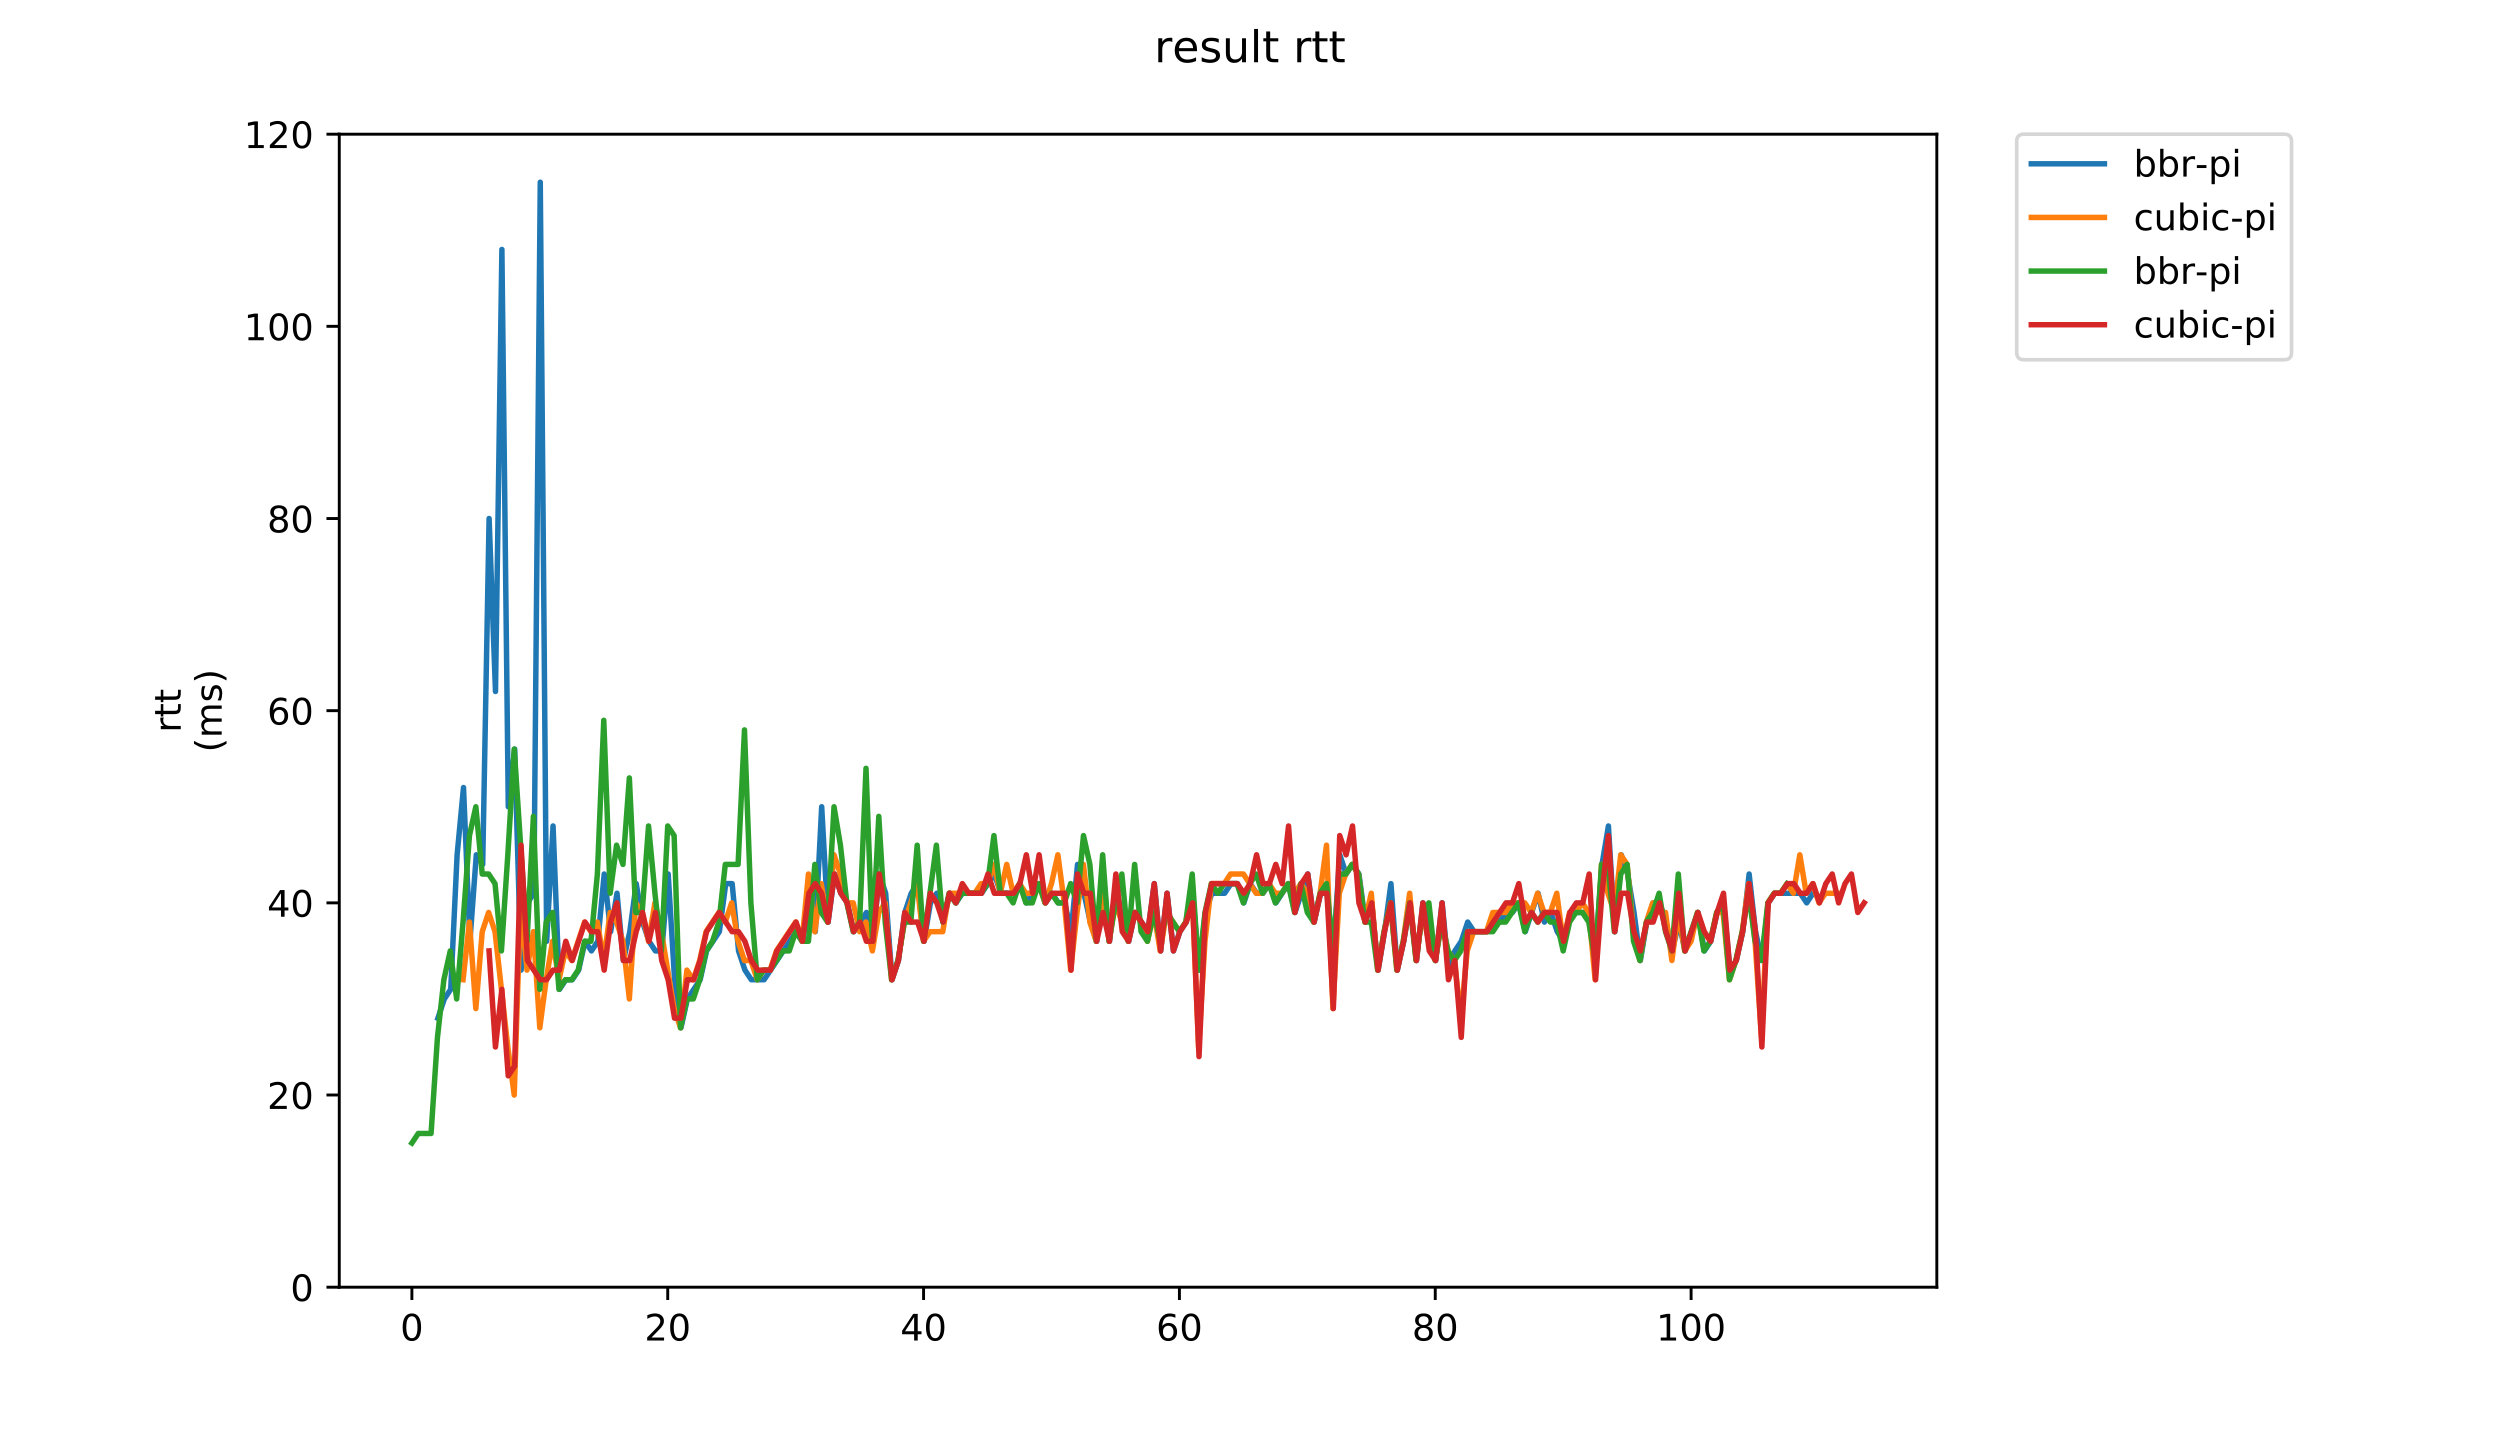 <?xml version="1.0" encoding="utf-8" standalone="no"?>
<!DOCTYPE svg PUBLIC "-//W3C//DTD SVG 1.1//EN"
  "http://www.w3.org/Graphics/SVG/1.1/DTD/svg11.dtd">
<!-- Created with matplotlib (https://matplotlib.org/) -->
<svg height="396pt" version="1.1" viewBox="0 0 684 396" width="684pt" xmlns="http://www.w3.org/2000/svg" xmlns:xlink="http://www.w3.org/1999/xlink">
 <defs>
  <style type="text/css">
*{stroke-linecap:butt;stroke-linejoin:round;}
  </style>
 </defs>
 <g id="figure_1">
  <g id="patch_1">
   <path d="M 0 396 
L 684 396 
L 684 0 
L 0 0 
z
" style="fill:#ffffff;"/>
  </g>
  <g id="axes_1">
   <g id="patch_2">
    <path d="M 92.824 352.174 
L 529.913 352.174 
L 529.913 36.712 
L 92.824 36.712 
z
" style="fill:#ffffff;"/>
   </g>
   <g id="matplotlib.axis_1">
    <g id="xtick_1">
     <g id="line2d_1">
      <defs>
       <path d="M 0 0 
L 0 3.5 
" id="m80e1cc52d7" style="stroke:#000000;stroke-width:0.8;"/>
      </defs>
      <g>
       <use style="stroke:#000000;stroke-width:0.8;" x="112.692" xlink:href="#m80e1cc52d7" y="352.174"/>
      </g>
     </g>
     <g id="text_1">
      <!-- 0 -->
      <defs>
       <path d="M 31.781 66.406 
Q 24.172 66.406 20.328 58.906 
Q 16.5 51.422 16.5 36.375 
Q 16.5 21.391 20.328 13.891 
Q 24.172 6.391 31.781 6.391 
Q 39.453 6.391 43.281 13.891 
Q 47.125 21.391 47.125 36.375 
Q 47.125 51.422 43.281 58.906 
Q 39.453 66.406 31.781 66.406 
z
M 31.781 74.219 
Q 44.047 74.219 50.516 64.516 
Q 56.984 54.828 56.984 36.375 
Q 56.984 17.969 50.516 8.266 
Q 44.047 -1.422 31.781 -1.422 
Q 19.531 -1.422 13.062 8.266 
Q 6.594 17.969 6.594 36.375 
Q 6.594 54.828 13.062 64.516 
Q 19.531 74.219 31.781 74.219 
z
" id="DejaVuSans-48"/>
      </defs>
      <g transform="translate(109.51 366.773)scale(0.1 -0.1)">
       <use xlink:href="#DejaVuSans-48"/>
      </g>
     </g>
    </g>
    <g id="xtick_2">
     <g id="line2d_2">
      <g>
       <use style="stroke:#000000;stroke-width:0.8;" x="182.69" xlink:href="#m80e1cc52d7" y="352.174"/>
      </g>
     </g>
     <g id="text_2">
      <!-- 20 -->
      <defs>
       <path d="M 19.188 8.297 
L 53.609 8.297 
L 53.609 0 
L 7.328 0 
L 7.328 8.297 
Q 12.938 14.109 22.625 23.891 
Q 32.328 33.688 34.812 36.531 
Q 39.547 41.844 41.422 45.531 
Q 43.312 49.219 43.312 52.781 
Q 43.312 58.594 39.234 62.25 
Q 35.156 65.922 28.609 65.922 
Q 23.969 65.922 18.812 64.312 
Q 13.672 62.703 7.812 59.422 
L 7.812 69.391 
Q 13.766 71.781 18.938 73 
Q 24.125 74.219 28.422 74.219 
Q 39.75 74.219 46.484 68.547 
Q 53.219 62.891 53.219 53.422 
Q 53.219 48.922 51.531 44.891 
Q 49.859 40.875 45.406 35.406 
Q 44.188 33.984 37.641 27.219 
Q 31.109 20.453 19.188 8.297 
z
" id="DejaVuSans-50"/>
      </defs>
      <g transform="translate(176.328 366.773)scale(0.1 -0.1)">
       <use xlink:href="#DejaVuSans-50"/>
       <use x="63.623" xlink:href="#DejaVuSans-48"/>
      </g>
     </g>
    </g>
    <g id="xtick_3">
     <g id="line2d_3">
      <g>
       <use style="stroke:#000000;stroke-width:0.8;" x="252.689" xlink:href="#m80e1cc52d7" y="352.174"/>
      </g>
     </g>
     <g id="text_3">
      <!-- 40 -->
      <defs>
       <path d="M 37.797 64.312 
L 12.891 25.391 
L 37.797 25.391 
z
M 35.203 72.906 
L 47.609 72.906 
L 47.609 25.391 
L 58.016 25.391 
L 58.016 17.188 
L 47.609 17.188 
L 47.609 0 
L 37.797 0 
L 37.797 17.188 
L 4.891 17.188 
L 4.891 26.703 
z
" id="DejaVuSans-52"/>
      </defs>
      <g transform="translate(246.326 366.773)scale(0.1 -0.1)">
       <use xlink:href="#DejaVuSans-52"/>
       <use x="63.623" xlink:href="#DejaVuSans-48"/>
      </g>
     </g>
    </g>
    <g id="xtick_4">
     <g id="line2d_4">
      <g>
       <use style="stroke:#000000;stroke-width:0.8;" x="322.687" xlink:href="#m80e1cc52d7" y="352.174"/>
      </g>
     </g>
     <g id="text_4">
      <!-- 60 -->
      <defs>
       <path d="M 33.016 40.375 
Q 26.375 40.375 22.484 35.828 
Q 18.609 31.297 18.609 23.391 
Q 18.609 15.531 22.484 10.953 
Q 26.375 6.391 33.016 6.391 
Q 39.656 6.391 43.531 10.953 
Q 47.406 15.531 47.406 23.391 
Q 47.406 31.297 43.531 35.828 
Q 39.656 40.375 33.016 40.375 
z
M 52.594 71.297 
L 52.594 62.312 
Q 48.875 64.062 45.094 64.984 
Q 41.312 65.922 37.594 65.922 
Q 27.828 65.922 22.672 59.328 
Q 17.531 52.734 16.797 39.406 
Q 19.672 43.656 24.016 45.922 
Q 28.375 48.188 33.594 48.188 
Q 44.578 48.188 50.953 41.516 
Q 57.328 34.859 57.328 23.391 
Q 57.328 12.156 50.688 5.359 
Q 44.047 -1.422 33.016 -1.422 
Q 20.359 -1.422 13.672 8.266 
Q 6.984 17.969 6.984 36.375 
Q 6.984 53.656 15.188 63.938 
Q 23.391 74.219 37.203 74.219 
Q 40.922 74.219 44.703 73.484 
Q 48.484 72.75 52.594 71.297 
z
" id="DejaVuSans-54"/>
      </defs>
      <g transform="translate(316.325 366.773)scale(0.1 -0.1)">
       <use xlink:href="#DejaVuSans-54"/>
       <use x="63.623" xlink:href="#DejaVuSans-48"/>
      </g>
     </g>
    </g>
    <g id="xtick_5">
     <g id="line2d_5">
      <g>
       <use style="stroke:#000000;stroke-width:0.8;" x="392.686" xlink:href="#m80e1cc52d7" y="352.174"/>
      </g>
     </g>
     <g id="text_5">
      <!-- 80 -->
      <defs>
       <path d="M 31.781 34.625 
Q 24.75 34.625 20.719 30.859 
Q 16.703 27.094 16.703 20.516 
Q 16.703 13.922 20.719 10.156 
Q 24.75 6.391 31.781 6.391 
Q 38.812 6.391 42.859 10.172 
Q 46.922 13.969 46.922 20.516 
Q 46.922 27.094 42.891 30.859 
Q 38.875 34.625 31.781 34.625 
z
M 21.922 38.812 
Q 15.578 40.375 12.031 44.719 
Q 8.5 49.078 8.5 55.328 
Q 8.5 64.062 14.719 69.141 
Q 20.953 74.219 31.781 74.219 
Q 42.672 74.219 48.875 69.141 
Q 55.078 64.062 55.078 55.328 
Q 55.078 49.078 51.531 44.719 
Q 48 40.375 41.703 38.812 
Q 48.828 37.156 52.797 32.312 
Q 56.781 27.484 56.781 20.516 
Q 56.781 9.906 50.312 4.234 
Q 43.844 -1.422 31.781 -1.422 
Q 19.734 -1.422 13.25 4.234 
Q 6.781 9.906 6.781 20.516 
Q 6.781 27.484 10.781 32.312 
Q 14.797 37.156 21.922 38.812 
z
M 18.312 54.391 
Q 18.312 48.734 21.844 45.562 
Q 25.391 42.391 31.781 42.391 
Q 38.141 42.391 41.719 45.562 
Q 45.312 48.734 45.312 54.391 
Q 45.312 60.062 41.719 63.234 
Q 38.141 66.406 31.781 66.406 
Q 25.391 66.406 21.844 63.234 
Q 18.312 60.062 18.312 54.391 
z
" id="DejaVuSans-56"/>
      </defs>
      <g transform="translate(386.323 366.773)scale(0.1 -0.1)">
       <use xlink:href="#DejaVuSans-56"/>
       <use x="63.623" xlink:href="#DejaVuSans-48"/>
      </g>
     </g>
    </g>
    <g id="xtick_6">
     <g id="line2d_6">
      <g>
       <use style="stroke:#000000;stroke-width:0.8;" x="462.684" xlink:href="#m80e1cc52d7" y="352.174"/>
      </g>
     </g>
     <g id="text_6">
      <!-- 100 -->
      <defs>
       <path d="M 12.406 8.297 
L 28.516 8.297 
L 28.516 63.922 
L 10.984 60.406 
L 10.984 69.391 
L 28.422 72.906 
L 38.281 72.906 
L 38.281 8.297 
L 54.391 8.297 
L 54.391 0 
L 12.406 0 
z
" id="DejaVuSans-49"/>
      </defs>
      <g transform="translate(453.141 366.773)scale(0.1 -0.1)">
       <use xlink:href="#DejaVuSans-49"/>
       <use x="63.623" xlink:href="#DejaVuSans-48"/>
       <use x="127.246" xlink:href="#DejaVuSans-48"/>
      </g>
     </g>
    </g>
   </g>
   <g id="matplotlib.axis_2">
    <g id="ytick_1">
     <g id="line2d_7">
      <defs>
       <path d="M 0 0 
L -3.5 0 
" id="m2ffefbe273" style="stroke:#000000;stroke-width:0.8;"/>
      </defs>
      <g>
       <use style="stroke:#000000;stroke-width:0.8;" x="92.824" xlink:href="#m2ffefbe273" y="352.174"/>
      </g>
     </g>
     <g id="text_7">
      <!-- 0 -->
      <g transform="translate(79.461 355.973)scale(0.1 -0.1)">
       <use xlink:href="#DejaVuSans-48"/>
      </g>
     </g>
    </g>
    <g id="ytick_2">
     <g id="line2d_8">
      <g>
       <use style="stroke:#000000;stroke-width:0.8;" x="92.824" xlink:href="#m2ffefbe273" y="299.597"/>
      </g>
     </g>
     <g id="text_8">
      <!-- 20 -->
      <g transform="translate(73.099 303.396)scale(0.1 -0.1)">
       <use xlink:href="#DejaVuSans-50"/>
       <use x="63.623" xlink:href="#DejaVuSans-48"/>
      </g>
     </g>
    </g>
    <g id="ytick_3">
     <g id="line2d_9">
      <g>
       <use style="stroke:#000000;stroke-width:0.8;" x="92.824" xlink:href="#m2ffefbe273" y="247.02"/>
      </g>
     </g>
     <g id="text_9">
      <!-- 40 -->
      <g transform="translate(73.099 250.819)scale(0.1 -0.1)">
       <use xlink:href="#DejaVuSans-52"/>
       <use x="63.623" xlink:href="#DejaVuSans-48"/>
      </g>
     </g>
    </g>
    <g id="ytick_4">
     <g id="line2d_10">
      <g>
       <use style="stroke:#000000;stroke-width:0.8;" x="92.824" xlink:href="#m2ffefbe273" y="194.443"/>
      </g>
     </g>
     <g id="text_10">
      <!-- 60 -->
      <g transform="translate(73.099 198.243)scale(0.1 -0.1)">
       <use xlink:href="#DejaVuSans-54"/>
       <use x="63.623" xlink:href="#DejaVuSans-48"/>
      </g>
     </g>
    </g>
    <g id="ytick_5">
     <g id="line2d_11">
      <g>
       <use style="stroke:#000000;stroke-width:0.8;" x="92.824" xlink:href="#m2ffefbe273" y="141.866"/>
      </g>
     </g>
     <g id="text_11">
      <!-- 80 -->
      <g transform="translate(73.099 145.666)scale(0.1 -0.1)">
       <use xlink:href="#DejaVuSans-56"/>
       <use x="63.623" xlink:href="#DejaVuSans-48"/>
      </g>
     </g>
    </g>
    <g id="ytick_6">
     <g id="line2d_12">
      <g>
       <use style="stroke:#000000;stroke-width:0.8;" x="92.824" xlink:href="#m2ffefbe273" y="89.289"/>
      </g>
     </g>
     <g id="text_12">
      <!-- 100 -->
      <g transform="translate(66.736 93.089)scale(0.1 -0.1)">
       <use xlink:href="#DejaVuSans-49"/>
       <use x="63.623" xlink:href="#DejaVuSans-48"/>
       <use x="127.246" xlink:href="#DejaVuSans-48"/>
      </g>
     </g>
    </g>
    <g id="ytick_7">
     <g id="line2d_13">
      <g>
       <use style="stroke:#000000;stroke-width:0.8;" x="92.824" xlink:href="#m2ffefbe273" y="36.712"/>
      </g>
     </g>
     <g id="text_13">
      <!-- 120 -->
      <g transform="translate(66.736 40.512)scale(0.1 -0.1)">
       <use xlink:href="#DejaVuSans-49"/>
       <use x="63.623" xlink:href="#DejaVuSans-50"/>
       <use x="127.246" xlink:href="#DejaVuSans-48"/>
      </g>
     </g>
    </g>
    <g id="text_14">
     <!-- rtt -->
     <defs>
      <path d="M 41.109 46.297 
Q 39.594 47.172 37.812 47.578 
Q 36.031 48 33.891 48 
Q 26.266 48 22.188 43.047 
Q 18.109 38.094 18.109 28.812 
L 18.109 0 
L 9.078 0 
L 9.078 54.688 
L 18.109 54.688 
L 18.109 46.188 
Q 20.953 51.172 25.484 53.578 
Q 30.031 56 36.531 56 
Q 37.453 56 38.578 55.875 
Q 39.703 55.766 41.062 55.516 
z
" id="DejaVuSans-114"/>
      <path d="M 18.312 70.219 
L 18.312 54.688 
L 36.812 54.688 
L 36.812 47.703 
L 18.312 47.703 
L 18.312 18.016 
Q 18.312 11.328 20.141 9.422 
Q 21.969 7.516 27.594 7.516 
L 36.812 7.516 
L 36.812 0 
L 27.594 0 
Q 17.188 0 13.234 3.875 
Q 9.281 7.766 9.281 18.016 
L 9.281 47.703 
L 2.688 47.703 
L 2.688 54.688 
L 9.281 54.688 
L 9.281 70.219 
z
" id="DejaVuSans-116"/>
     </defs>
     <g transform="translate(49.459 200.419)rotate(-90)scale(0.1 -0.1)">
      <use xlink:href="#DejaVuSans-114"/>
      <use x="41.113" xlink:href="#DejaVuSans-116"/>
      <use x="80.322" xlink:href="#DejaVuSans-116"/>
     </g>
     <!-- (ms) -->
     <defs>
      <path d="M 31 75.875 
Q 24.469 64.656 21.281 53.656 
Q 18.109 42.672 18.109 31.391 
Q 18.109 20.125 21.312 9.062 
Q 24.516 -2 31 -13.188 
L 23.188 -13.188 
Q 15.875 -1.703 12.234 9.375 
Q 8.594 20.453 8.594 31.391 
Q 8.594 42.281 12.203 53.312 
Q 15.828 64.359 23.188 75.875 
z
" id="DejaVuSans-40"/>
      <path d="M 52 44.188 
Q 55.375 50.25 60.062 53.125 
Q 64.75 56 71.094 56 
Q 79.641 56 84.281 50.016 
Q 88.922 44.047 88.922 33.016 
L 88.922 0 
L 79.891 0 
L 79.891 32.719 
Q 79.891 40.578 77.094 44.375 
Q 74.312 48.188 68.609 48.188 
Q 61.625 48.188 57.562 43.547 
Q 53.516 38.922 53.516 30.906 
L 53.516 0 
L 44.484 0 
L 44.484 32.719 
Q 44.484 40.625 41.703 44.406 
Q 38.922 48.188 33.109 48.188 
Q 26.219 48.188 22.156 43.531 
Q 18.109 38.875 18.109 30.906 
L 18.109 0 
L 9.078 0 
L 9.078 54.688 
L 18.109 54.688 
L 18.109 46.188 
Q 21.188 51.219 25.484 53.609 
Q 29.781 56 35.688 56 
Q 41.656 56 45.828 52.969 
Q 50 49.953 52 44.188 
z
" id="DejaVuSans-109"/>
      <path d="M 44.281 53.078 
L 44.281 44.578 
Q 40.484 46.531 36.375 47.5 
Q 32.281 48.484 27.875 48.484 
Q 21.188 48.484 17.844 46.438 
Q 14.5 44.391 14.5 40.281 
Q 14.5 37.156 16.891 35.375 
Q 19.281 33.594 26.516 31.984 
L 29.594 31.297 
Q 39.156 29.25 43.188 25.516 
Q 47.219 21.781 47.219 15.094 
Q 47.219 7.469 41.188 3.016 
Q 35.156 -1.422 24.609 -1.422 
Q 20.219 -1.422 15.453 -0.562 
Q 10.688 0.297 5.422 2 
L 5.422 11.281 
Q 10.406 8.688 15.234 7.391 
Q 20.062 6.109 24.812 6.109 
Q 31.156 6.109 34.562 8.281 
Q 37.984 10.453 37.984 14.406 
Q 37.984 18.062 35.516 20.016 
Q 33.062 21.969 24.703 23.781 
L 21.578 24.516 
Q 13.234 26.266 9.516 29.906 
Q 5.812 33.547 5.812 39.891 
Q 5.812 47.609 11.281 51.797 
Q 16.75 56 26.812 56 
Q 31.781 56 36.172 55.266 
Q 40.578 54.547 44.281 53.078 
z
" id="DejaVuSans-115"/>
      <path d="M 8.016 75.875 
L 15.828 75.875 
Q 23.141 64.359 26.781 53.312 
Q 30.422 42.281 30.422 31.391 
Q 30.422 20.453 26.781 9.375 
Q 23.141 -1.703 15.828 -13.188 
L 8.016 -13.188 
Q 14.5 -2 17.703 9.062 
Q 20.906 20.125 20.906 31.391 
Q 20.906 42.672 17.703 53.656 
Q 14.5 64.656 8.016 75.875 
z
" id="DejaVuSans-41"/>
     </defs>
     <g transform="translate(60.657 205.82)rotate(-90)scale(0.1 -0.1)">
      <use xlink:href="#DejaVuSans-40"/>
      <use x="39.014" xlink:href="#DejaVuSans-109"/>
      <use x="136.426" xlink:href="#DejaVuSans-115"/>
      <use x="188.525" xlink:href="#DejaVuSans-41"/>
     </g>
    </g>
   </g>
   <g id="line2d_14">
    <path clip-path="url(#pa94f1adaaa)" d="M 119.817 278.566 
L 121.567 273.309 
L 123.317 270.68 
L 125.067 233.876 
L 126.817 215.474 
L 128.567 257.536 
L 130.317 233.876 
L 132.067 236.505 
L 133.817 141.866 
L 135.567 189.186 
L 137.317 68.259 
L 139.067 220.732 
L 140.817 204.959 
L 142.567 265.422 
L 144.317 247.02 
L 146.067 244.391 
L 147.817 49.857 
L 149.567 257.536 
L 151.317 225.989 
L 153.067 270.68 
L 154.817 268.051 
L 156.567 268.051 
L 158.317 265.422 
L 160.067 257.536 
L 161.817 260.165 
L 163.567 257.536 
L 165.316 239.134 
L 167.066 254.907 
L 168.816 244.391 
L 170.566 262.793 
L 172.316 254.907 
L 174.066 241.763 
L 175.816 252.278 
L 177.566 257.536 
L 179.316 260.165 
L 181.066 260.165 
L 182.816 239.134 
L 184.566 268.051 
L 186.316 281.195 
L 188.066 273.309 
L 191.566 268.051 
L 193.316 260.165 
L 196.816 254.907 
L 198.566 241.763 
L 200.316 241.763 
L 202.066 260.165 
L 203.816 265.422 
L 205.566 268.051 
L 209.066 268.051 
L 217.815 254.907 
L 219.565 257.536 
L 221.315 247.02 
L 223.065 254.907 
L 224.815 220.732 
L 226.565 252.278 
L 228.315 239.134 
L 230.065 244.391 
L 231.815 247.02 
L 233.565 254.907 
L 237.065 249.649 
L 238.815 257.536 
L 240.565 239.134 
L 242.315 244.391 
L 244.065 268.051 
L 245.815 262.793 
L 247.565 249.649 
L 249.315 244.391 
L 251.065 241.763 
L 252.815 257.536 
L 254.565 247.02 
L 256.315 244.391 
L 258.065 252.278 
L 259.815 244.391 
L 261.564 247.02 
L 263.314 244.391 
L 268.564 244.391 
L 272.064 239.134 
L 273.814 244.391 
L 277.314 244.391 
L 279.064 241.763 
L 280.814 247.02 
L 284.314 241.763 
L 286.064 247.02 
L 287.814 244.391 
L 289.564 247.02 
L 291.314 247.02 
L 293.064 254.907 
L 294.814 236.505 
L 298.314 252.278 
L 300.064 257.536 
L 301.814 239.134 
L 303.564 257.536 
L 305.314 241.763 
L 307.064 252.278 
L 308.813 257.536 
L 310.563 249.649 
L 314.063 254.907 
L 315.813 241.763 
L 317.563 260.165 
L 319.313 244.391 
L 321.063 260.165 
L 322.813 254.907 
L 324.563 252.278 
L 326.313 244.391 
L 328.063 265.422 
L 329.813 249.649 
L 331.563 244.391 
L 335.063 244.391 
L 336.813 241.763 
L 338.563 241.763 
L 340.313 247.02 
L 342.063 241.763 
L 343.813 244.391 
L 345.563 244.391 
L 347.313 241.763 
L 349.063 247.02 
L 352.563 241.763 
L 354.313 249.649 
L 357.812 239.134 
L 359.562 252.278 
L 361.312 244.391 
L 363.062 244.391 
L 364.812 260.165 
L 366.562 233.876 
L 368.312 239.134 
L 370.062 236.505 
L 371.812 239.134 
L 373.562 252.278 
L 375.312 247.02 
L 377.062 265.422 
L 378.812 254.907 
L 380.562 241.763 
L 382.312 265.422 
L 384.062 257.536 
L 385.812 247.02 
L 387.562 262.793 
L 389.312 247.02 
L 391.062 252.278 
L 392.812 262.793 
L 394.562 247.02 
L 396.312 265.422 
L 398.062 260.165 
L 399.812 257.536 
L 401.562 252.278 
L 403.312 254.907 
L 406.811 254.907 
L 408.561 252.278 
L 410.311 252.278 
L 412.061 249.649 
L 413.811 249.649 
L 415.561 247.02 
L 417.311 254.907 
L 420.811 244.391 
L 422.561 252.278 
L 424.311 249.649 
L 426.061 254.907 
L 427.811 257.536 
L 429.561 249.649 
L 434.811 249.649 
L 436.561 260.165 
L 438.311 236.505 
L 440.061 225.989 
L 441.811 254.907 
L 443.561 233.876 
L 445.311 239.134 
L 447.061 249.649 
L 448.811 262.793 
L 450.561 252.278 
L 452.31 247.02 
L 454.06 247.02 
L 455.81 252.278 
L 457.56 260.165 
L 459.31 252.278 
L 461.06 260.165 
L 464.56 249.649 
L 466.31 260.165 
L 468.06 257.536 
L 469.81 249.649 
L 471.56 247.02 
L 473.31 265.422 
L 475.06 262.793 
L 476.81 254.907 
L 478.56 239.134 
L 480.31 254.907 
L 482.06 262.793 
L 483.81 247.02 
L 485.56 244.391 
L 492.56 244.391 
L 494.31 247.02 
L 496.06 244.391 
L 496.06 244.391 
" style="fill:none;stroke:#1f77b4;stroke-linecap:square;stroke-width:1.5;"/>
   </g>
   <g id="line2d_15">
    <path clip-path="url(#pa94f1adaaa)" d="M 126.688 268.051 
L 128.438 252.278 
L 130.188 275.938 
L 131.938 254.907 
L 133.688 249.649 
L 135.438 254.907 
L 138.938 286.453 
L 140.688 299.597 
L 142.437 247.02 
L 144.187 265.422 
L 145.937 254.907 
L 147.687 281.195 
L 149.437 268.051 
L 151.187 257.536 
L 152.937 268.051 
L 154.687 260.165 
L 156.437 262.793 
L 159.937 252.278 
L 161.687 254.907 
L 163.437 252.278 
L 165.187 262.793 
L 166.937 249.649 
L 168.687 252.278 
L 170.437 257.536 
L 172.187 273.309 
L 173.937 247.02 
L 175.687 249.649 
L 177.437 257.536 
L 179.187 247.02 
L 180.937 254.907 
L 184.437 275.938 
L 186.187 281.195 
L 187.937 265.422 
L 189.686 268.051 
L 191.436 262.793 
L 193.186 254.907 
L 196.686 249.649 
L 198.436 252.278 
L 200.186 247.02 
L 201.936 257.536 
L 203.686 262.793 
L 205.436 262.793 
L 207.186 268.051 
L 208.936 265.422 
L 210.686 265.422 
L 212.436 260.165 
L 217.686 252.278 
L 219.436 257.536 
L 221.186 239.134 
L 222.936 254.907 
L 224.686 241.763 
L 226.436 252.278 
L 228.186 233.876 
L 229.936 239.134 
L 231.686 247.02 
L 233.436 247.02 
L 235.186 254.907 
L 236.935 252.278 
L 238.685 260.165 
L 240.435 249.649 
L 242.185 247.02 
L 243.935 268.051 
L 245.685 262.793 
L 247.435 252.278 
L 250.935 241.763 
L 252.685 257.536 
L 254.435 254.907 
L 257.935 254.907 
L 259.685 244.391 
L 266.685 244.391 
L 268.435 241.763 
L 270.185 241.763 
L 271.935 236.505 
L 273.685 244.391 
L 275.435 236.505 
L 277.185 244.391 
L 278.935 241.763 
L 280.685 244.391 
L 282.435 244.391 
L 284.185 241.763 
L 285.934 247.02 
L 287.684 241.763 
L 289.434 233.876 
L 291.184 247.02 
L 292.934 265.422 
L 294.684 249.649 
L 296.434 236.505 
L 298.184 252.278 
L 299.934 257.536 
L 301.684 241.763 
L 303.434 257.536 
L 305.184 247.02 
L 308.684 257.536 
L 310.434 249.649 
L 312.184 252.278 
L 313.934 257.536 
L 315.684 249.649 
L 317.434 260.165 
L 319.184 249.649 
L 322.684 254.907 
L 324.434 252.278 
L 326.184 244.391 
L 327.934 286.453 
L 329.684 257.536 
L 331.434 241.763 
L 334.933 241.763 
L 336.683 239.134 
L 340.183 239.134 
L 343.683 244.391 
L 345.433 244.391 
L 347.183 241.763 
L 348.933 244.391 
L 350.683 244.391 
L 352.433 241.763 
L 354.183 244.391 
L 355.933 241.763 
L 357.683 244.391 
L 359.433 252.278 
L 361.183 244.391 
L 362.933 231.247 
L 364.683 275.938 
L 366.433 244.391 
L 368.183 239.134 
L 369.933 236.505 
L 371.683 239.134 
L 373.433 252.278 
L 375.183 244.391 
L 376.933 265.422 
L 378.683 254.907 
L 380.432 247.02 
L 382.182 265.422 
L 383.932 257.536 
L 385.682 244.391 
L 387.432 262.793 
L 389.182 249.649 
L 390.932 257.536 
L 392.682 262.793 
L 394.432 252.278 
L 396.182 260.165 
L 397.932 262.793 
L 399.682 278.566 
L 401.432 260.165 
L 403.182 254.907 
L 406.682 254.907 
L 408.432 249.649 
L 411.932 249.649 
L 413.682 247.02 
L 417.182 247.02 
L 418.932 249.649 
L 420.682 244.391 
L 422.432 249.649 
L 424.182 249.649 
L 425.932 244.391 
L 427.682 257.536 
L 429.431 249.649 
L 431.181 249.649 
L 432.931 247.02 
L 434.681 249.649 
L 436.431 268.051 
L 438.181 236.505 
L 439.931 244.391 
L 441.681 249.649 
L 443.431 233.876 
L 445.181 236.505 
L 446.931 254.907 
L 448.681 262.793 
L 450.431 252.278 
L 452.181 247.02 
L 453.931 249.649 
L 455.681 249.649 
L 457.431 262.793 
L 459.181 249.649 
L 460.931 260.165 
L 462.681 257.536 
L 464.431 249.649 
L 466.181 254.907 
L 467.931 257.536 
L 469.681 249.649 
L 471.431 249.649 
L 473.181 268.051 
L 474.931 262.793 
L 476.68 254.907 
L 478.43 241.763 
L 480.18 257.536 
L 481.93 283.824 
L 483.68 247.02 
L 485.43 244.391 
L 487.18 244.391 
L 488.93 241.763 
L 490.68 244.391 
L 492.43 233.876 
L 494.18 244.391 
L 495.93 241.763 
L 497.68 247.02 
L 499.43 244.391 
L 502.93 244.391 
L 502.93 244.391 
" style="fill:none;stroke:#ff7f0e;stroke-linecap:square;stroke-width:1.5;"/>
   </g>
   <g id="line2d_16">
    <path clip-path="url(#pa94f1adaaa)" d="M 112.692 312.741 
L 114.442 310.113 
L 117.941 310.113 
L 119.691 283.824 
L 121.441 268.051 
L 123.191 260.165 
L 124.941 273.309 
L 126.691 252.278 
L 128.441 228.618 
L 130.191 220.732 
L 131.941 239.134 
L 133.691 239.134 
L 135.441 241.763 
L 137.191 260.165 
L 138.941 233.876 
L 140.691 204.959 
L 144.191 257.536 
L 145.941 223.361 
L 147.691 270.68 
L 149.441 252.278 
L 151.191 249.649 
L 152.941 270.68 
L 154.691 268.051 
L 156.441 268.051 
L 158.191 265.422 
L 159.941 257.536 
L 161.691 257.536 
L 163.441 239.134 
L 165.19 197.072 
L 166.94 244.391 
L 168.69 231.247 
L 170.44 236.505 
L 172.19 212.845 
L 173.94 249.649 
L 175.69 249.649 
L 177.44 225.989 
L 179.19 244.391 
L 180.94 260.165 
L 182.69 225.989 
L 184.44 228.618 
L 186.19 281.195 
L 187.94 273.309 
L 189.69 273.309 
L 191.44 268.051 
L 193.19 260.165 
L 194.94 257.536 
L 196.69 252.278 
L 198.44 236.505 
L 201.94 236.505 
L 203.69 199.701 
L 205.44 247.02 
L 207.19 268.051 
L 208.94 265.422 
L 210.69 265.422 
L 214.189 260.165 
L 215.939 260.165 
L 217.689 254.907 
L 219.439 257.536 
L 221.189 257.536 
L 222.939 236.505 
L 224.689 249.649 
L 226.439 252.278 
L 228.189 220.732 
L 229.939 231.247 
L 231.689 247.02 
L 233.439 254.907 
L 235.189 252.278 
L 236.939 210.216 
L 238.689 257.536 
L 240.439 223.361 
L 242.189 252.278 
L 243.939 268.051 
L 245.689 262.793 
L 247.439 252.278 
L 249.189 252.278 
L 250.939 231.247 
L 252.689 257.536 
L 256.189 231.247 
L 257.939 252.278 
L 259.689 244.391 
L 261.438 247.02 
L 263.188 244.391 
L 268.438 244.391 
L 270.188 241.763 
L 271.938 228.618 
L 273.688 244.391 
L 275.438 244.391 
L 277.188 247.02 
L 278.938 241.763 
L 280.688 247.02 
L 282.438 247.02 
L 284.188 241.763 
L 285.938 247.02 
L 287.688 244.391 
L 289.438 247.02 
L 291.188 247.02 
L 292.938 241.763 
L 294.688 247.02 
L 296.438 228.618 
L 298.188 236.505 
L 299.938 257.536 
L 301.688 233.876 
L 303.438 257.536 
L 305.188 247.02 
L 306.938 239.134 
L 308.687 257.536 
L 310.437 236.505 
L 312.187 254.907 
L 313.937 257.536 
L 315.687 249.649 
L 317.437 257.536 
L 319.187 249.649 
L 322.687 254.907 
L 324.437 252.278 
L 326.187 239.134 
L 327.937 265.422 
L 329.687 249.649 
L 331.437 241.763 
L 333.187 244.391 
L 334.937 241.763 
L 338.437 241.763 
L 340.187 247.02 
L 341.937 241.763 
L 343.687 239.134 
L 345.437 244.391 
L 347.187 241.763 
L 348.937 247.02 
L 352.437 241.763 
L 354.187 249.649 
L 355.937 241.763 
L 357.686 249.649 
L 359.436 252.278 
L 361.186 244.391 
L 362.936 241.763 
L 364.686 260.165 
L 366.436 239.134 
L 368.186 239.134 
L 369.936 236.505 
L 371.686 239.134 
L 373.436 252.278 
L 375.186 252.278 
L 376.936 265.422 
L 378.686 254.907 
L 380.436 247.02 
L 382.186 265.422 
L 383.936 257.536 
L 385.686 247.02 
L 387.436 262.793 
L 389.186 249.649 
L 390.936 247.02 
L 392.686 262.793 
L 394.436 252.278 
L 396.186 260.165 
L 397.936 262.793 
L 399.686 260.165 
L 401.436 254.907 
L 408.435 254.907 
L 410.185 252.278 
L 411.935 252.278 
L 415.435 247.02 
L 417.185 254.907 
L 418.935 249.649 
L 420.685 252.278 
L 422.435 249.649 
L 424.185 252.278 
L 425.935 252.278 
L 427.685 260.165 
L 429.435 252.278 
L 431.185 249.649 
L 432.935 249.649 
L 434.685 252.278 
L 436.435 262.793 
L 438.185 236.505 
L 439.935 236.505 
L 441.685 254.907 
L 443.435 239.134 
L 445.185 236.505 
L 446.935 257.536 
L 448.685 262.793 
L 450.435 252.278 
L 452.184 249.649 
L 453.934 244.391 
L 455.684 254.907 
L 457.434 260.165 
L 459.184 239.134 
L 460.934 260.165 
L 464.434 249.649 
L 466.184 260.165 
L 467.934 257.536 
L 469.684 249.649 
L 471.434 247.02 
L 473.184 268.051 
L 474.934 262.793 
L 476.684 254.907 
L 478.434 244.391 
L 480.184 257.536 
L 481.934 262.793 
L 483.684 247.02 
L 485.434 244.391 
L 487.184 244.391 
L 488.934 241.763 
L 488.934 241.763 
" style="fill:none;stroke:#2ca02c;stroke-linecap:square;stroke-width:1.5;"/>
   </g>
   <g id="line2d_17">
    <path clip-path="url(#pa94f1adaaa)" d="M 133.803 260.165 
L 135.553 286.453 
L 137.303 270.68 
L 139.053 294.34 
L 140.803 291.711 
L 142.553 231.247 
L 144.303 262.793 
L 147.803 268.051 
L 149.553 268.051 
L 151.303 265.422 
L 153.053 265.422 
L 154.803 257.536 
L 156.553 262.793 
L 160.053 252.278 
L 161.803 254.907 
L 163.553 254.907 
L 165.302 265.422 
L 167.052 252.278 
L 168.802 247.02 
L 170.552 262.793 
L 172.302 262.793 
L 174.052 254.907 
L 175.802 249.649 
L 177.552 257.536 
L 179.302 249.649 
L 181.052 262.793 
L 182.802 268.051 
L 184.552 278.566 
L 186.302 278.566 
L 188.052 268.051 
L 189.802 268.051 
L 191.552 262.793 
L 193.302 254.907 
L 196.802 249.649 
L 200.302 254.907 
L 202.052 254.907 
L 203.802 257.536 
L 205.552 262.793 
L 207.302 265.422 
L 210.802 265.422 
L 212.552 260.165 
L 217.801 252.278 
L 219.551 257.536 
L 221.301 244.391 
L 223.051 241.763 
L 224.801 244.391 
L 226.551 252.278 
L 228.301 239.134 
L 230.051 244.391 
L 231.801 247.02 
L 233.551 254.907 
L 235.301 252.278 
L 237.051 257.536 
L 238.801 257.536 
L 240.551 239.134 
L 242.301 249.649 
L 244.051 268.051 
L 245.801 262.793 
L 247.551 249.649 
L 249.301 252.278 
L 251.051 252.278 
L 252.801 257.536 
L 254.551 244.391 
L 256.301 247.02 
L 258.051 252.278 
L 259.801 244.391 
L 261.55 247.02 
L 263.3 241.763 
L 265.05 244.391 
L 268.55 244.391 
L 270.3 239.134 
L 272.05 244.391 
L 277.3 244.391 
L 279.05 241.763 
L 280.8 233.876 
L 282.55 244.391 
L 284.3 233.876 
L 286.05 247.02 
L 287.8 244.391 
L 291.3 244.391 
L 293.05 265.422 
L 294.8 239.134 
L 296.55 244.391 
L 298.3 244.391 
L 300.05 257.536 
L 301.8 249.649 
L 303.55 257.536 
L 305.3 239.134 
L 307.05 254.907 
L 308.799 257.536 
L 310.549 249.649 
L 314.049 254.907 
L 315.799 241.763 
L 317.549 260.165 
L 319.299 244.391 
L 321.049 260.165 
L 322.799 254.907 
L 324.549 252.278 
L 326.299 247.02 
L 328.049 289.082 
L 329.799 249.649 
L 331.549 241.763 
L 338.549 241.763 
L 340.299 244.391 
L 342.049 241.763 
L 343.799 233.876 
L 345.549 241.763 
L 347.299 241.763 
L 349.049 236.505 
L 350.799 241.763 
L 352.549 225.989 
L 354.299 249.649 
L 356.049 241.763 
L 357.798 239.134 
L 359.548 252.278 
L 361.298 244.391 
L 363.048 244.391 
L 364.798 275.938 
L 366.548 228.618 
L 368.298 233.876 
L 370.048 225.989 
L 371.798 247.02 
L 373.548 252.278 
L 375.298 247.02 
L 377.048 265.422 
L 378.798 254.907 
L 380.548 247.02 
L 382.298 265.422 
L 384.048 257.536 
L 385.798 247.02 
L 387.548 262.793 
L 389.298 247.02 
L 391.048 260.165 
L 392.798 262.793 
L 394.548 247.02 
L 396.298 268.051 
L 398.048 262.793 
L 399.798 283.824 
L 401.548 254.907 
L 406.797 254.907 
L 412.047 247.02 
L 413.797 247.02 
L 415.547 241.763 
L 417.297 252.278 
L 419.047 249.649 
L 420.797 252.278 
L 422.547 249.649 
L 426.047 249.649 
L 427.797 257.536 
L 429.547 249.649 
L 431.297 247.02 
L 433.047 247.02 
L 434.797 239.134 
L 436.547 268.051 
L 438.297 244.391 
L 440.047 228.618 
L 441.797 254.907 
L 443.547 244.391 
L 445.297 244.391 
L 447.047 254.907 
L 448.797 260.165 
L 450.547 252.278 
L 452.296 252.278 
L 454.046 247.02 
L 455.796 254.907 
L 457.546 260.165 
L 459.296 244.391 
L 461.046 260.165 
L 464.546 249.649 
L 466.296 254.907 
L 468.046 257.536 
L 469.796 249.649 
L 471.546 244.391 
L 473.296 265.422 
L 475.046 262.793 
L 476.796 254.907 
L 478.546 241.763 
L 480.296 254.907 
L 482.046 286.453 
L 483.796 247.02 
L 485.546 244.391 
L 487.296 244.391 
L 489.046 241.763 
L 490.796 241.763 
L 492.546 244.391 
L 494.296 244.391 
L 496.046 241.763 
L 497.796 247.02 
L 499.546 241.763 
L 501.295 239.134 
L 503.045 247.02 
L 504.795 241.763 
L 506.545 239.134 
L 508.295 249.649 
L 510.045 247.02 
L 510.045 247.02 
" style="fill:none;stroke:#d62728;stroke-linecap:square;stroke-width:1.5;"/>
   </g>
   <g id="patch_3">
    <path d="M 92.824 352.174 
L 92.824 36.712 
" style="fill:none;stroke:#000000;stroke-linecap:square;stroke-linejoin:miter;stroke-width:0.8;"/>
   </g>
   <g id="patch_4">
    <path d="M 529.913 352.174 
L 529.913 36.712 
" style="fill:none;stroke:#000000;stroke-linecap:square;stroke-linejoin:miter;stroke-width:0.8;"/>
   </g>
   <g id="patch_5">
    <path d="M 92.824 352.174 
L 529.913 352.174 
" style="fill:none;stroke:#000000;stroke-linecap:square;stroke-linejoin:miter;stroke-width:0.8;"/>
   </g>
   <g id="patch_6">
    <path d="M 92.824 36.712 
L 529.913 36.712 
" style="fill:none;stroke:#000000;stroke-linecap:square;stroke-linejoin:miter;stroke-width:0.8;"/>
   </g>
   <g id="legend_1">
    <g id="patch_7">
     <path d="M 553.767 98.425 
L 624.963 98.425 
Q 626.963 98.425 626.963 96.425 
L 626.963 38.712 
Q 626.963 36.712 624.963 36.712 
L 553.767 36.712 
Q 551.767 36.712 551.767 38.712 
L 551.767 96.425 
Q 551.767 98.425 553.767 98.425 
z
" style="fill:#ffffff;opacity:0.8;stroke:#cccccc;stroke-linejoin:miter;"/>
    </g>
    <g id="line2d_18">
     <path d="M 555.767 44.811 
L 575.767 44.811 
" style="fill:none;stroke:#1f77b4;stroke-linecap:square;stroke-width:1.5;"/>
    </g>
    <g id="line2d_19"/>
    <g id="text_15">
     <!-- bbr-pi -->
     <defs>
      <path d="M 48.688 27.297 
Q 48.688 37.203 44.609 42.844 
Q 40.531 48.484 33.406 48.484 
Q 26.266 48.484 22.188 42.844 
Q 18.109 37.203 18.109 27.297 
Q 18.109 17.391 22.188 11.75 
Q 26.266 6.109 33.406 6.109 
Q 40.531 6.109 44.609 11.75 
Q 48.688 17.391 48.688 27.297 
z
M 18.109 46.391 
Q 20.953 51.266 25.266 53.625 
Q 29.594 56 35.594 56 
Q 45.562 56 51.781 48.094 
Q 58.016 40.188 58.016 27.297 
Q 58.016 14.406 51.781 6.484 
Q 45.562 -1.422 35.594 -1.422 
Q 29.594 -1.422 25.266 0.953 
Q 20.953 3.328 18.109 8.203 
L 18.109 0 
L 9.078 0 
L 9.078 75.984 
L 18.109 75.984 
z
" id="DejaVuSans-98"/>
      <path d="M 4.891 31.391 
L 31.203 31.391 
L 31.203 23.391 
L 4.891 23.391 
z
" id="DejaVuSans-45"/>
      <path d="M 18.109 8.203 
L 18.109 -20.797 
L 9.078 -20.797 
L 9.078 54.688 
L 18.109 54.688 
L 18.109 46.391 
Q 20.953 51.266 25.266 53.625 
Q 29.594 56 35.594 56 
Q 45.562 56 51.781 48.094 
Q 58.016 40.188 58.016 27.297 
Q 58.016 14.406 51.781 6.484 
Q 45.562 -1.422 35.594 -1.422 
Q 29.594 -1.422 25.266 0.953 
Q 20.953 3.328 18.109 8.203 
z
M 48.688 27.297 
Q 48.688 37.203 44.609 42.844 
Q 40.531 48.484 33.406 48.484 
Q 26.266 48.484 22.188 42.844 
Q 18.109 37.203 18.109 27.297 
Q 18.109 17.391 22.188 11.75 
Q 26.266 6.109 33.406 6.109 
Q 40.531 6.109 44.609 11.75 
Q 48.688 17.391 48.688 27.297 
z
" id="DejaVuSans-112"/>
      <path d="M 9.422 54.688 
L 18.406 54.688 
L 18.406 0 
L 9.422 0 
z
M 9.422 75.984 
L 18.406 75.984 
L 18.406 64.594 
L 9.422 64.594 
z
" id="DejaVuSans-105"/>
     </defs>
     <g transform="translate(583.767 48.311)scale(0.1 -0.1)">
      <use xlink:href="#DejaVuSans-98"/>
      <use x="63.477" xlink:href="#DejaVuSans-98"/>
      <use x="126.953" xlink:href="#DejaVuSans-114"/>
      <use x="167.973" xlink:href="#DejaVuSans-45"/>
      <use x="204.057" xlink:href="#DejaVuSans-112"/>
      <use x="267.533" xlink:href="#DejaVuSans-105"/>
     </g>
    </g>
    <g id="line2d_20">
     <path d="M 555.767 59.489 
L 575.767 59.489 
" style="fill:none;stroke:#ff7f0e;stroke-linecap:square;stroke-width:1.5;"/>
    </g>
    <g id="line2d_21"/>
    <g id="text_16">
     <!-- cubic-pi -->
     <defs>
      <path d="M 48.781 52.594 
L 48.781 44.188 
Q 44.969 46.297 41.141 47.344 
Q 37.312 48.391 33.406 48.391 
Q 24.656 48.391 19.812 42.844 
Q 14.984 37.312 14.984 27.297 
Q 14.984 17.281 19.812 11.734 
Q 24.656 6.203 33.406 6.203 
Q 37.312 6.203 41.141 7.25 
Q 44.969 8.297 48.781 10.406 
L 48.781 2.094 
Q 45.016 0.344 40.984 -0.531 
Q 36.969 -1.422 32.422 -1.422 
Q 20.062 -1.422 12.781 6.344 
Q 5.516 14.109 5.516 27.297 
Q 5.516 40.672 12.859 48.328 
Q 20.219 56 33.016 56 
Q 37.156 56 41.109 55.141 
Q 45.062 54.297 48.781 52.594 
z
" id="DejaVuSans-99"/>
      <path d="M 8.5 21.578 
L 8.5 54.688 
L 17.484 54.688 
L 17.484 21.922 
Q 17.484 14.156 20.5 10.266 
Q 23.531 6.391 29.594 6.391 
Q 36.859 6.391 41.078 11.031 
Q 45.312 15.672 45.312 23.688 
L 45.312 54.688 
L 54.297 54.688 
L 54.297 0 
L 45.312 0 
L 45.312 8.406 
Q 42.047 3.422 37.719 1 
Q 33.406 -1.422 27.688 -1.422 
Q 18.266 -1.422 13.375 4.438 
Q 8.5 10.297 8.5 21.578 
z
M 31.109 56 
z
" id="DejaVuSans-117"/>
     </defs>
     <g transform="translate(583.767 62.989)scale(0.1 -0.1)">
      <use xlink:href="#DejaVuSans-99"/>
      <use x="54.98" xlink:href="#DejaVuSans-117"/>
      <use x="118.359" xlink:href="#DejaVuSans-98"/>
      <use x="181.836" xlink:href="#DejaVuSans-105"/>
      <use x="209.619" xlink:href="#DejaVuSans-99"/>
      <use x="264.6" xlink:href="#DejaVuSans-45"/>
      <use x="300.684" xlink:href="#DejaVuSans-112"/>
      <use x="364.16" xlink:href="#DejaVuSans-105"/>
     </g>
    </g>
    <g id="line2d_22">
     <path d="M 555.767 74.167 
L 575.767 74.167 
" style="fill:none;stroke:#2ca02c;stroke-linecap:square;stroke-width:1.5;"/>
    </g>
    <g id="line2d_23"/>
    <g id="text_17">
     <!-- bbr-pi -->
     <g transform="translate(583.767 77.667)scale(0.1 -0.1)">
      <use xlink:href="#DejaVuSans-98"/>
      <use x="63.477" xlink:href="#DejaVuSans-98"/>
      <use x="126.953" xlink:href="#DejaVuSans-114"/>
      <use x="167.973" xlink:href="#DejaVuSans-45"/>
      <use x="204.057" xlink:href="#DejaVuSans-112"/>
      <use x="267.533" xlink:href="#DejaVuSans-105"/>
     </g>
    </g>
    <g id="line2d_24">
     <path d="M 555.767 88.845 
L 575.767 88.845 
" style="fill:none;stroke:#d62728;stroke-linecap:square;stroke-width:1.5;"/>
    </g>
    <g id="line2d_25"/>
    <g id="text_18">
     <!-- cubic-pi -->
     <g transform="translate(583.767 92.345)scale(0.1 -0.1)">
      <use xlink:href="#DejaVuSans-99"/>
      <use x="54.98" xlink:href="#DejaVuSans-117"/>
      <use x="118.359" xlink:href="#DejaVuSans-98"/>
      <use x="181.836" xlink:href="#DejaVuSans-105"/>
      <use x="209.619" xlink:href="#DejaVuSans-99"/>
      <use x="264.6" xlink:href="#DejaVuSans-45"/>
      <use x="300.684" xlink:href="#DejaVuSans-112"/>
      <use x="364.16" xlink:href="#DejaVuSans-105"/>
     </g>
    </g>
   </g>
  </g>
  <g id="text_19">
   <!-- result rtt -->
   <defs>
    <path d="M 56.203 29.594 
L 56.203 25.203 
L 14.891 25.203 
Q 15.484 15.922 20.484 11.062 
Q 25.484 6.203 34.422 6.203 
Q 39.594 6.203 44.453 7.469 
Q 49.312 8.734 54.109 11.281 
L 54.109 2.781 
Q 49.266 0.734 44.188 -0.344 
Q 39.109 -1.422 33.891 -1.422 
Q 20.797 -1.422 13.156 6.188 
Q 5.516 13.812 5.516 26.812 
Q 5.516 40.234 12.766 48.109 
Q 20.016 56 32.328 56 
Q 43.359 56 49.781 48.891 
Q 56.203 41.797 56.203 29.594 
z
M 47.219 32.234 
Q 47.125 39.594 43.094 43.984 
Q 39.062 48.391 32.422 48.391 
Q 24.906 48.391 20.391 44.141 
Q 15.875 39.891 15.188 32.172 
z
" id="DejaVuSans-101"/>
    <path d="M 9.422 75.984 
L 18.406 75.984 
L 18.406 0 
L 9.422 0 
z
" id="DejaVuSans-108"/>
    <path id="DejaVuSans-32"/>
   </defs>
   <g transform="translate(315.818 17.038)scale(0.12 -0.12)">
    <use xlink:href="#DejaVuSans-114"/>
    <use x="41.082" xlink:href="#DejaVuSans-101"/>
    <use x="102.605" xlink:href="#DejaVuSans-115"/>
    <use x="154.705" xlink:href="#DejaVuSans-117"/>
    <use x="218.084" xlink:href="#DejaVuSans-108"/>
    <use x="245.867" xlink:href="#DejaVuSans-116"/>
    <use x="285.076" xlink:href="#DejaVuSans-32"/>
    <use x="316.863" xlink:href="#DejaVuSans-114"/>
    <use x="357.977" xlink:href="#DejaVuSans-116"/>
    <use x="397.186" xlink:href="#DejaVuSans-116"/>
   </g>
  </g>
 </g>
 <defs>
  <clipPath id="pa94f1adaaa">
   <rect height="315.462" width="437.089" x="92.824" y="36.712"/>
  </clipPath>
 </defs>
</svg>
